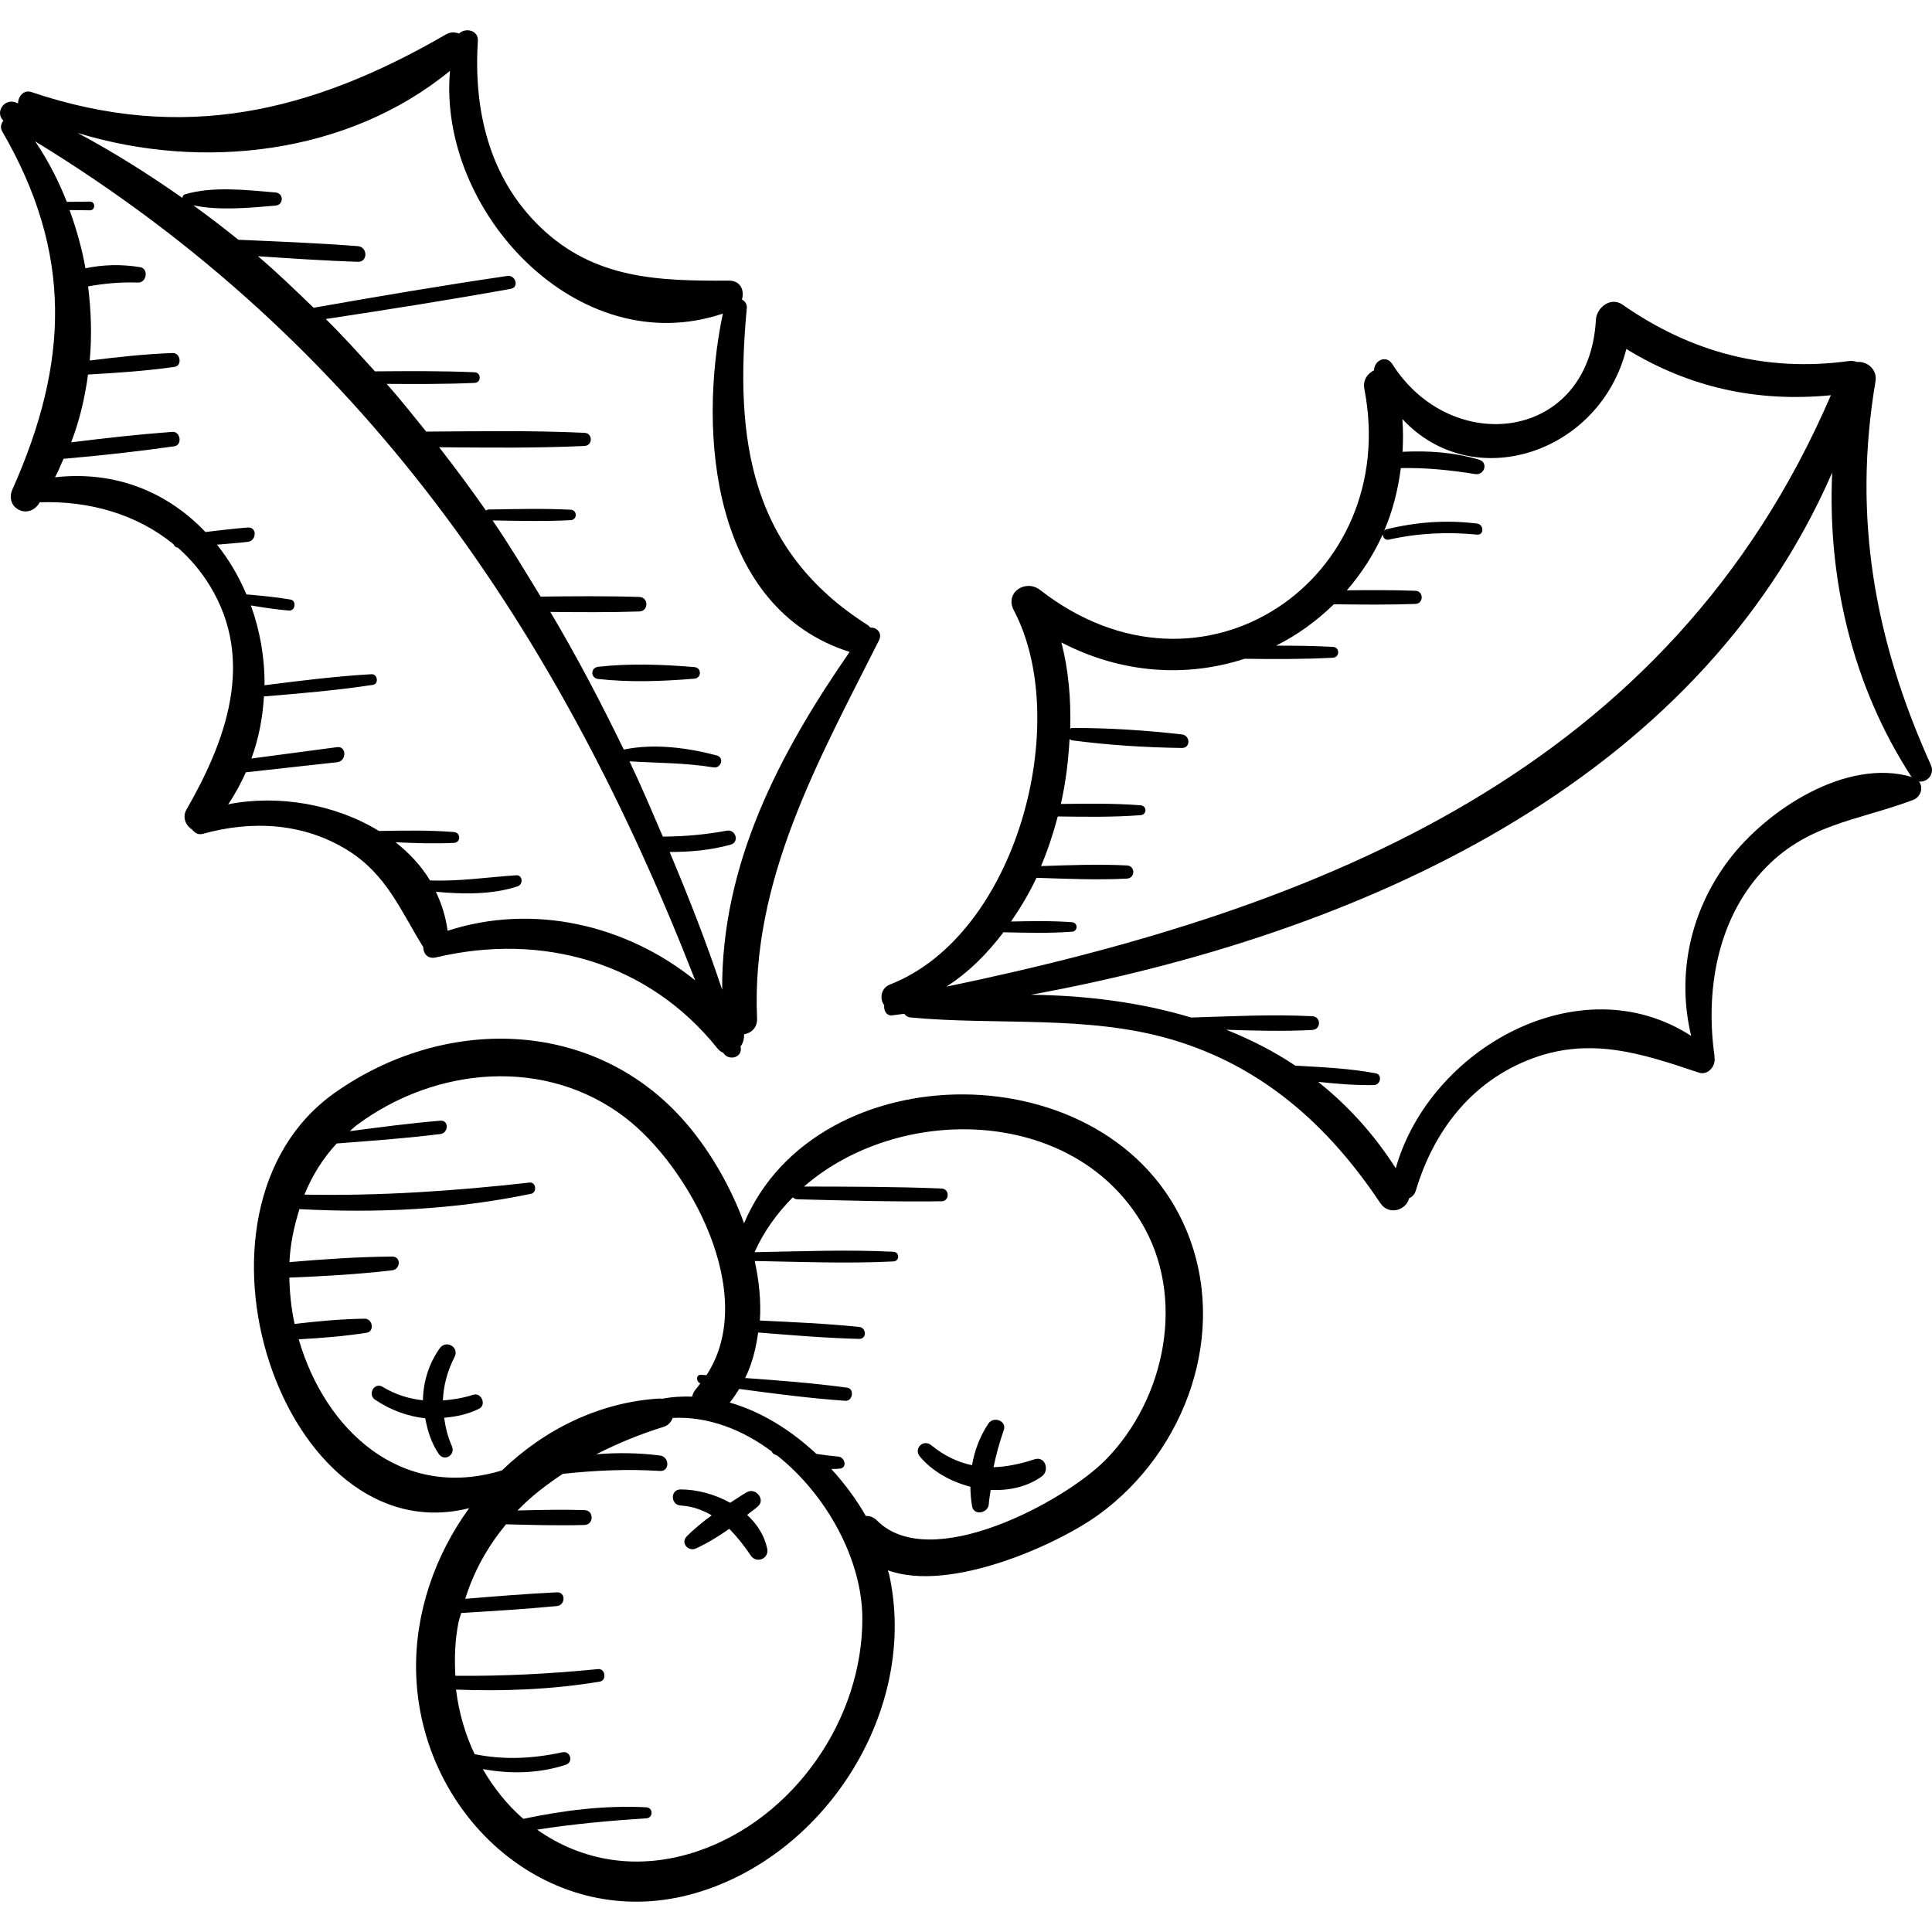 <?xml version="1.0" encoding="iso-8859-1"?>
<!-- Generator: Adobe Illustrator 18.0.0, SVG Export Plug-In . SVG Version: 6.00 Build 0)  -->
<!DOCTYPE svg PUBLIC "-//W3C//DTD SVG 1.1//EN" "http://www.w3.org/Graphics/SVG/1.1/DTD/svg11.dtd">
<svg version="1.1" id="Capa_1" xmlns="http://www.w3.org/2000/svg" xmlns:xlink="http://www.w3.org/1999/xlink" x="0px" y="0px"
	 viewBox="0 0 189.348 189.348" style="enable-background:new 0 0 189.348 189.348;" xml:space="preserve">
<g>
	<path d="M116.256,120.519c-7.419-17.646-36.209-17.501-43.332-0.634c-1.433-3.923-3.656-7.573-6.065-10.244
		c-8.925-9.896-23.379-10.062-34.028-2.556c-16.4,11.561-5.126,45.345,13.148,40.724c-3.355,4.62-5.322,10.268-5.197,16.018
		c0.311,14.258,13.278,25.925,27.545,21.659c12.747-3.812,21.695-18.014,18.822-31.149c-0.032-0.146-0.096-0.292-0.132-0.438
		c6.116,2.231,16.675-2.547,20.7-5.483C116.242,142.198,120.464,130.528,116.256,120.519z M29.277,131.261
		c2.229-0.125,4.442-0.295,6.658-0.642c0.791-0.124,0.588-1.387-0.186-1.378c-2.312,0.027-4.589,0.246-6.877,0.511
		c-0.327-1.492-0.48-3.017-0.516-4.539c3.367-0.133,6.732-0.322,10.08-0.715c0.837-0.098,0.89-1.353,0-1.346
		c-3.363,0.025-6.719,0.258-10.069,0.544c0.078-1.787,0.456-3.516,0.98-5.193c7.644,0.4,15.179,0.061,22.704-1.505
		c0.607-0.126,0.483-1.17-0.149-1.099c-7.343,0.825-14.685,1.325-22.068,1.181c0.747-1.833,1.791-3.531,3.164-5.012
		c3.392-0.261,6.784-0.502,10.161-0.925c0.815-0.102,0.853-1.379,0-1.308c-2.971,0.248-5.924,0.638-8.878,1.028
		c0.235-0.199,0.443-0.416,0.695-0.603c7.758-5.762,18.537-6.686,26.318-0.714c6.272,4.813,13.122,17.339,7.947,25.229
		c-0.17-0.013-0.341-0.024-0.511-0.037c-0.539-0.041-0.533,0.67-0.096,0.838c-0.14,0.176-0.251,0.364-0.405,0.534
		c-0.222,0.245-0.332,0.505-0.396,0.767c-0.985-0.029-1.973,0.018-2.957,0.212c-0.071-0.006-0.128-0.032-0.205-0.027
		c-5.907,0.346-11.307,3.025-15.475,7.046C39.245,147.144,31.814,140.056,29.277,131.261z M68.44,181.404
		c-6.002,2.053-11.551,0.92-15.801-2.087c3.546-0.556,7.113-0.88,10.698-1.11c0.693-0.044,0.698-1.045,0-1.081
		c-4.082-0.209-8.067,0.295-12.048,1.132c-1.581-1.365-2.904-3.034-3.978-4.879c2.706,0.5,5.479,0.445,8.137-0.419
		c0.779-0.253,0.463-1.398-0.338-1.225c-2.924,0.633-5.717,0.765-8.595,0.183c-0.928-1.953-1.548-4.09-1.82-6.326
		c4.728,0.177,9.4-0.005,14.096-0.783c0.689-0.114,0.536-1.299-0.166-1.229c-4.656,0.462-9.321,0.704-13.996,0.656
		c-0.096-1.712-0.047-3.458,0.306-5.236c0.064-0.323,0.187-0.6,0.263-0.914c3.132-0.195,6.26-0.382,9.384-0.682
		c0.847-0.081,0.878-1.388,0-1.346c-3.001,0.142-5.991,0.392-8.984,0.636c0.873-2.817,2.273-5.207,3.991-7.302
		c2.563,0.062,5.131,0.139,7.691,0.065c0.939-0.027,0.941-1.433,0-1.46c-2.184-0.063-4.373-0.015-6.56,0.04
		c1.313-1.369,2.836-2.525,4.439-3.591c3.181-0.34,6.309-0.486,9.518-0.282c0.994,0.063,0.942-1.398,0-1.517
		c-2.068-0.261-4.162-0.29-6.241-0.121c2.096-1.062,4.302-1.977,6.611-2.688c0.458-0.141,0.736-0.482,0.876-0.872
		c3.47-0.172,6.822,1.135,9.709,3.282c0.048,0.09,0.082,0.186,0.2,0.249c0.119,0.064,0.244,0.111,0.364,0.173
		c4.882,3.9,8.283,10.232,8.318,15.869C84.577,168.479,77.813,178.199,68.44,181.404z M108.355,143.076
		c-3.988,4.053-17.166,11.202-22.4,5.948c-0.337-0.339-0.725-0.465-1.1-0.451c-0.928-1.631-2.084-3.179-3.382-4.603
		c0.289-0.012,0.575,0.006,0.867-0.039c0.716-0.109,0.455-1.11-0.159-1.173c-0.758-0.079-1.47-0.162-2.17-0.267
		c-2.49-2.326-5.405-4.151-8.495-5.032c0.35-0.428,0.649-0.878,0.933-1.335c3.46,0.465,6.924,0.922,10.403,1.161
		c0.725,0.05,0.908-1.185,0.174-1.285c-3.315-0.451-6.656-0.707-9.997-0.946c0.694-1.395,1.059-2.908,1.273-4.46
		c3.295,0.261,6.59,0.543,9.893,0.626c0.77,0.02,0.738-1.1,0-1.176c-3.23-0.329-6.478-0.468-9.722-0.624
		c0.126-1.907-0.081-3.876-0.503-5.835c4.527,0.083,9.077,0.267,13.595,0.042c0.61-0.03,0.611-0.918,0-0.948
		c-4.524-0.225-9.081-0.04-13.614,0.043c0.915-2.053,2.22-3.832,3.755-5.384c0.101,0.113,0.245,0.194,0.44,0.199
		c4.713,0.119,9.416,0.257,14.131,0.195c0.808-0.011,0.803-1.219,0-1.252c-4.495-0.182-8.985-0.183-13.482-0.192
		c9.285-8.065,26.091-7.859,32.989,3.391C116.309,127.059,114.239,137.097,108.355,143.076z"/>
	<path d="M73.221,148.467c0.347-0.28,0.724-0.542,1.055-0.825c0.783-0.67-0.221-1.892-1.08-1.4c-0.543,0.312-1.085,0.691-1.633,1.04
		c-1.508-0.842-3.256-1.307-4.861-1.308c-1.022,0-1.003,1.508,0,1.574c1.216,0.079,2.175,0.463,3.046,0.963
		c-0.87,0.647-1.72,1.323-2.447,2.07c-0.623,0.64,0.16,1.519,0.908,1.176c1.123-0.515,2.215-1.185,3.262-1.923
		c0.752,0.763,1.444,1.626,2.107,2.614c0.558,0.833,1.824,0.314,1.612-0.679C74.909,150.457,74.182,149.355,73.221,148.467z"/>
	<path d="M46.372,136.699c-0.992,0.319-1.982,0.478-2.967,0.554c0.058-1.441,0.434-2.872,1.141-4.253
		c0.5-0.977-0.835-1.734-1.457-0.852c-1.069,1.516-1.611,3.298-1.639,5.089c-1.356-0.15-2.686-0.546-3.95-1.316
		c-0.81-0.493-1.51,0.741-0.737,1.261c1.508,1.014,3.194,1.636,4.915,1.818c0.22,1.222,0.596,2.42,1.315,3.484
		c0.548,0.812,1.682,0.116,1.293-0.756c-0.408-0.917-0.626-1.847-0.756-2.779c1.16-0.1,2.315-0.334,3.419-0.882
		C47.707,137.692,47.179,136.439,46.372,136.699z"/>
	<path d="M101.393,143.019c-1.398,0.457-2.732,0.739-4.021,0.776c0.248-1.217,0.582-2.416,1.003-3.64
		c0.318-0.923-1.012-1.379-1.508-0.636c-0.834,1.252-1.353,2.638-1.602,4.079c-1.366-0.283-2.691-0.89-3.993-1.955
		c-0.783-0.641-1.771,0.33-1.113,1.113c1.212,1.442,3.014,2.457,4.944,2.951c0.01,0.638,0.055,1.279,0.168,1.918
		c0.17,0.966,1.594,0.674,1.639-0.222c0.024-0.478,0.126-0.92,0.177-1.384c1.793,0.092,3.575-0.291,5.013-1.319
		C102.893,144.134,102.455,142.672,101.393,143.019z"/>
	<path d="M85.306,61.512c-0.086-0.089-0.162-0.184-0.277-0.258C73.494,53.917,71.984,43.064,73.19,30.201
		c0.039-0.413-0.187-0.67-0.476-0.848c0.257-0.86-0.104-1.856-1.288-1.85c-6.864,0.038-13.137-0.131-18.442-5.217
		c-5.06-4.852-6.584-11.512-6.151-18.28c0.067-1.056-1.219-1.324-1.853-0.715c-0.388-0.156-0.831-0.174-1.269,0.08
		C30.538,11.003,17.938,14.033,3.065,9.019c-0.75-0.253-1.295,0.456-1.299,1.116c-0.041-0.018-0.079-0.041-0.119-0.059
		C0.44,9.535-0.534,11,0.329,11.823c-0.217,0.301-0.337,0.671-0.119,1.046c6.958,11.972,6.534,22.697,1.01,35.092
		c-0.777,1.744,1.395,2.994,2.538,1.483c0.051-0.067,0.082-0.147,0.132-0.215c4.796-0.172,9.518,1.149,13.126,4.122
		c0.064,0.177,0.198,0.295,0.418,0.325c1.2,1.057,2.267,2.306,3.153,3.762c4.457,7.326,1.554,15.187-2.313,21.909
		c-0.44,0.764-0.056,1.571,0.562,1.964c0.243,0.307,0.586,0.535,1.02,0.415c4.795-1.335,9.826-1.1,14.159,1.569
		c3.869,2.383,5.197,5.873,7.464,9.521c-0.001,0.62,0.428,1.211,1.254,1.015c10.393-2.461,20.798,0.449,27.569,8.905
		c0.179,0.224,0.377,0.36,0.58,0.447c0.527,0.856,1.969,0.462,1.692-0.612c0.248-0.342,0.376-0.768,0.345-1.205
		c0.709-0.12,1.319-0.626,1.277-1.582c-0.595-13.54,6.04-25.285,11.951-37.029C86.509,62.033,85.909,61.459,85.306,61.512z
		 M43.868,91.22c-0.185-1.387-0.593-2.652-1.149-3.821c2.664,0.251,5.547,0.289,8.017-0.536c0.558-0.186,0.504-1.123-0.146-1.08
		c-2.877,0.189-5.583,0.617-8.446,0.503c-0.874-1.449-2.042-2.683-3.376-3.738c1.911,0.088,3.823,0.151,5.724,0.06
		c0.689-0.033,0.678-1.007,0-1.062c-2.438-0.196-4.901-0.145-7.355-0.105c-4.296-2.637-9.899-3.584-14.775-2.613
		c0.691-1.005,1.244-2.061,1.731-3.137c2.983-0.329,5.967-0.659,8.95-0.988c0.943-0.104,0.934-1.603,0-1.479
		c-2.802,0.372-5.603,0.744-8.405,1.117c0.73-1.976,1.107-4.03,1.23-6.085c3.571-0.296,7.144-0.596,10.687-1.136
		c0.59-0.09,0.453-1.077-0.141-1.043c-3.509,0.2-7,0.64-10.488,1.082c0.026-2.684-0.443-5.345-1.336-7.821
		c1.243,0.204,2.487,0.401,3.739,0.502c0.611,0.049,0.758-0.973,0.146-1.08c-1.428-0.25-2.877-0.375-4.324-0.507
		c-0.743-1.76-1.714-3.403-2.882-4.873c1.008-0.089,2.018-0.154,3.022-0.277c0.874-0.107,0.916-1.472,0-1.403
		c-1.39,0.105-2.774,0.281-4.16,0.44c-3.572-3.766-8.611-6.046-14.739-5.365c0.328-0.578,0.554-1.207,0.836-1.809
		c3.639-0.318,7.241-0.712,10.858-1.226c0.799-0.113,0.616-1.476-0.192-1.415c-3.324,0.247-6.618,0.613-9.921,1.029
		c0.824-2.121,1.345-4.364,1.655-6.647c2.834-0.16,5.668-0.349,8.479-0.75c0.775-0.111,0.586-1.387-0.184-1.359
		c-2.72,0.097-5.427,0.402-8.129,0.733c0.22-2.408,0.143-4.851-0.159-7.265c1.613-0.288,3.24-0.435,4.894-0.374
		c0.847,0.031,1.07-1.367,0.204-1.508c-1.863-0.303-3.596-0.255-5.357,0.109c-0.348-1.953-0.889-3.86-1.559-5.705
		c0.667,0.007,1.335,0.015,2.002,0.023c0.549,0.006,0.55-0.859,0-0.853c-0.758,0.008-1.515,0.017-2.272,0.025
		c-0.825-2.101-1.858-4.096-3.096-5.925c32.069,19.585,51.28,47.877,64.687,82.225C61.379,90.635,52.279,88.5,43.868,91.22z
		 M70.776,97.006c-1.498-4.532-3.262-9.032-5.147-13.506c2.016,0,3.979-0.168,5.973-0.716c0.894-0.245,0.511-1.536-0.378-1.371
		c-2.069,0.384-4.161,0.571-6.262,0.58c-1.064-2.467-2.101-4.942-3.266-7.377c2.753,0.166,5.46,0.141,8.227,0.592
		c0.753,0.123,1.094-0.964,0.322-1.17c-2.843-0.76-6.166-1.194-9.109-0.574c-2.229-4.579-4.588-9.108-7.203-13.493
		c2.911,0.03,5.82,0.05,8.731-0.043c0.915-0.03,0.916-1.393,0-1.422c-3.227-0.104-6.452-0.071-9.679-0.035
		c-1.535-2.514-3.045-5.046-4.714-7.467c2.553,0.046,5.112,0.104,7.662-0.025c0.658-0.033,0.659-0.991,0-1.024
		c-2.688-0.135-5.386-0.066-8.076-0.019c-0.102,0.002-0.159,0.06-0.23,0.101c-1.479-2.11-3.005-4.181-4.588-6.204
		c4.748,0.037,9.496,0.098,14.241-0.125c0.829-0.039,0.831-1.25,0-1.289c-5.166-0.242-10.339-0.151-15.509-0.118
		c-1.271-1.578-2.535-3.163-3.872-4.678c2.872,0.02,5.743,0.031,8.613-0.095c0.671-0.029,0.672-1.013,0-1.043
		c-3.256-0.144-6.51-0.114-9.767-0.09c-1.576-1.74-3.149-3.486-4.816-5.129c6.058-0.919,12.104-1.87,18.137-2.959
		c0.837-0.151,0.469-1.381-0.348-1.262c-6.349,0.931-12.665,2.005-18.981,3.117c-1.79-1.718-3.564-3.455-5.458-5.05
		c3.262,0.219,6.524,0.438,9.792,0.548c0.997,0.034,0.975-1.46,0-1.536c-3.897-0.302-7.802-0.452-11.707-0.626
		c-1.443-1.16-2.911-2.29-4.413-3.373c2.554,0.541,5.531,0.24,8.044,0.028c0.828-0.07,0.83-1.219,0-1.289
		c-2.785-0.235-6.167-0.637-8.875,0.187c-0.169,0.052-0.212,0.203-0.254,0.343c-3.285-2.308-6.689-4.456-10.255-6.364
		c12.208,3.744,26.487,2.117,36.492-6.089c-1.227,13.731,12.532,28.594,26.742,23.793c-2.48,11.795-1.023,28.889,12.424,33.159
		C76.348,73.881,70.711,84.679,70.776,97.006z"/>
	<path d="M189.229,74.951c-5.511-12.204-7.674-24.28-5.42-37.565c0.208-1.224-0.88-2.006-1.807-1.907
		c-0.239-0.085-0.497-0.135-0.791-0.095c-8.163,1.116-15.508-0.861-22.205-5.532c-1.144-0.798-2.53,0.288-2.597,1.49
		c-0.658,11.938-14.151,13.459-19.935,4.366c-0.63-0.991-1.801-0.367-1.808,0.583c-0.635,0.31-1.12,0.956-0.949,1.839
		c3.608,18.579-15.858,32.087-31.773,19.695c-1.417-1.103-3.507,0.234-2.581,1.992c5.771,10.953,0.306,31.8-12.12,36.662
		c-0.942,0.369-1.047,1.434-0.585,2.037c-0.061,0.5,0.198,1.061,0.788,0.995c0.39-0.044,0.79-0.108,1.181-0.154
		c0.131,0.186,0.326,0.334,0.632,0.363c8.428,0.792,17.3-0.261,25.509,2.139c8.936,2.613,15.425,8.436,20.513,16.053
		c0.848,1.27,2.555,0.671,2.817-0.474c0.293-0.123,0.545-0.367,0.669-0.779c1.715-5.699,5.278-10.434,10.886-12.721
		c5.966-2.434,11.101-0.748,16.824,1.18c0.935,0.315,1.718-0.672,1.548-1.511c-0.002-0.026,0.018-0.041,0.014-0.068
		c-0.909-6.331,0.211-13.267,4.662-18.132c4.286-4.684,9.267-4.928,14.779-7.001c0.797-0.3,1.035-1.228,0.597-1.812
		C188.852,76.698,189.656,75.898,189.229,74.951z M98.346,91.367c2.24,0.048,4.486,0.114,6.718-0.054
		c0.597-0.045,0.598-0.884,0-0.929c-1.985-0.15-3.98-0.112-5.974-0.068c0.922-1.348,1.779-2.76,2.489-4.284
		c2.954,0.093,5.918,0.228,8.868,0.076c0.829-0.042,0.831-1.247,0-1.289c-2.8-0.143-5.613-0.029-8.419,0.063
		c0.662-1.566,1.199-3.201,1.64-4.863c2.715,0.033,5.414,0.082,8.125-0.128c0.621-0.048,0.623-0.919,0-0.967
		c-2.61-0.202-5.21-0.163-7.824-0.131c0.485-2.106,0.736-4.244,0.854-6.364c0.078,0.048,0.137,0.116,0.243,0.13
		c3.551,0.467,7.186,0.698,10.767,0.747c0.874,0.012,0.827-1.233,0-1.327c-3.555-0.407-7.188-0.645-10.767-0.633
		c-0.081,0-0.115,0.05-0.178,0.071c0.081-2.936-0.174-5.811-0.865-8.452c6.011,3.123,12.387,3.414,17.947,1.6
		c2.898,0.035,5.773,0.052,8.668-0.105c0.683-0.037,0.684-1.025,0-1.062c-1.863-0.101-3.719-0.121-5.577-0.119
		c2.089-1.043,3.988-2.426,5.664-4.056c2.664,0.032,5.325,0.062,7.989-0.033c0.829-0.029,0.831-1.26,0-1.289
		c-2.238-0.079-4.475-0.069-6.713-0.046c1.411-1.624,2.602-3.461,3.513-5.478c0.016,0.298,0.239,0.595,0.62,0.509
		c2.861-0.645,5.719-0.77,8.632-0.49c0.699,0.067,0.676-0.995,0-1.081c-3.02-0.381-5.958-0.157-8.909,0.565
		c-0.105,0.026-0.15,0.097-0.209,0.158c0.822-1.903,1.363-3.975,1.64-6.161c2.455-0.054,4.856,0.196,7.289,0.585
		c0.909,0.145,1.309-1.133,0.388-1.408c-2.459-0.732-4.964-0.897-7.506-0.776c0.059-1.046,0.065-2.112-0.018-3.21
		c6.9,7.453,19.353,3.412,21.951-6.863c6.209,3.801,12.827,5.23,20.046,4.531c-15.84,36.761-49.854,50.316-86.693,57.965
		C94.895,95.329,96.744,93.482,98.346,91.367z M169.386,84.346c-3.767,5.02-5.072,11.223-3.642,17.179
		c-10.864-7.032-25.622,1.189-28.952,12.974c-2.195-3.443-4.77-6.206-7.605-8.469c1.824,0.19,3.651,0.349,5.482,0.313
		c0.637-0.012,0.831-1.029,0.156-1.155c-2.598-0.485-5.242-0.597-7.879-0.749c-2.129-1.427-4.401-2.571-6.763-3.516
		c2.814,0.092,5.63,0.166,8.437,0.02c0.866-0.045,0.867-1.301,0-1.346c-3.954-0.206-7.928,0.014-11.883,0.126
		c-4.944-1.489-10.24-2.16-15.688-2.231c32.034-5.877,65.203-20.588,78.516-51.178c-0.471,10.424,1.984,20.903,7.734,29.766
		c0.031,0.048,0.079,0.041,0.113,0.082C180.969,74.23,173.109,79.383,169.386,84.346z"/>
	<path d="M68.048,65.378c-3.108-0.257-6.315-0.379-9.422-0.029c-0.767,0.086-0.768,1.108,0,1.195
		c3.107,0.35,6.314,0.228,9.422-0.028C68.779,66.455,68.78,65.438,68.048,65.378z"/>
</g>
<g>
</g>
<g>
</g>
<g>
</g>
<g>
</g>
<g>
</g>
<g>
</g>
<g>
</g>
<g>
</g>
<g>
</g>
<g>
</g>
<g>
</g>
<g>
</g>
<g>
</g>
<g>
</g>
<g>
</g>
</svg>

